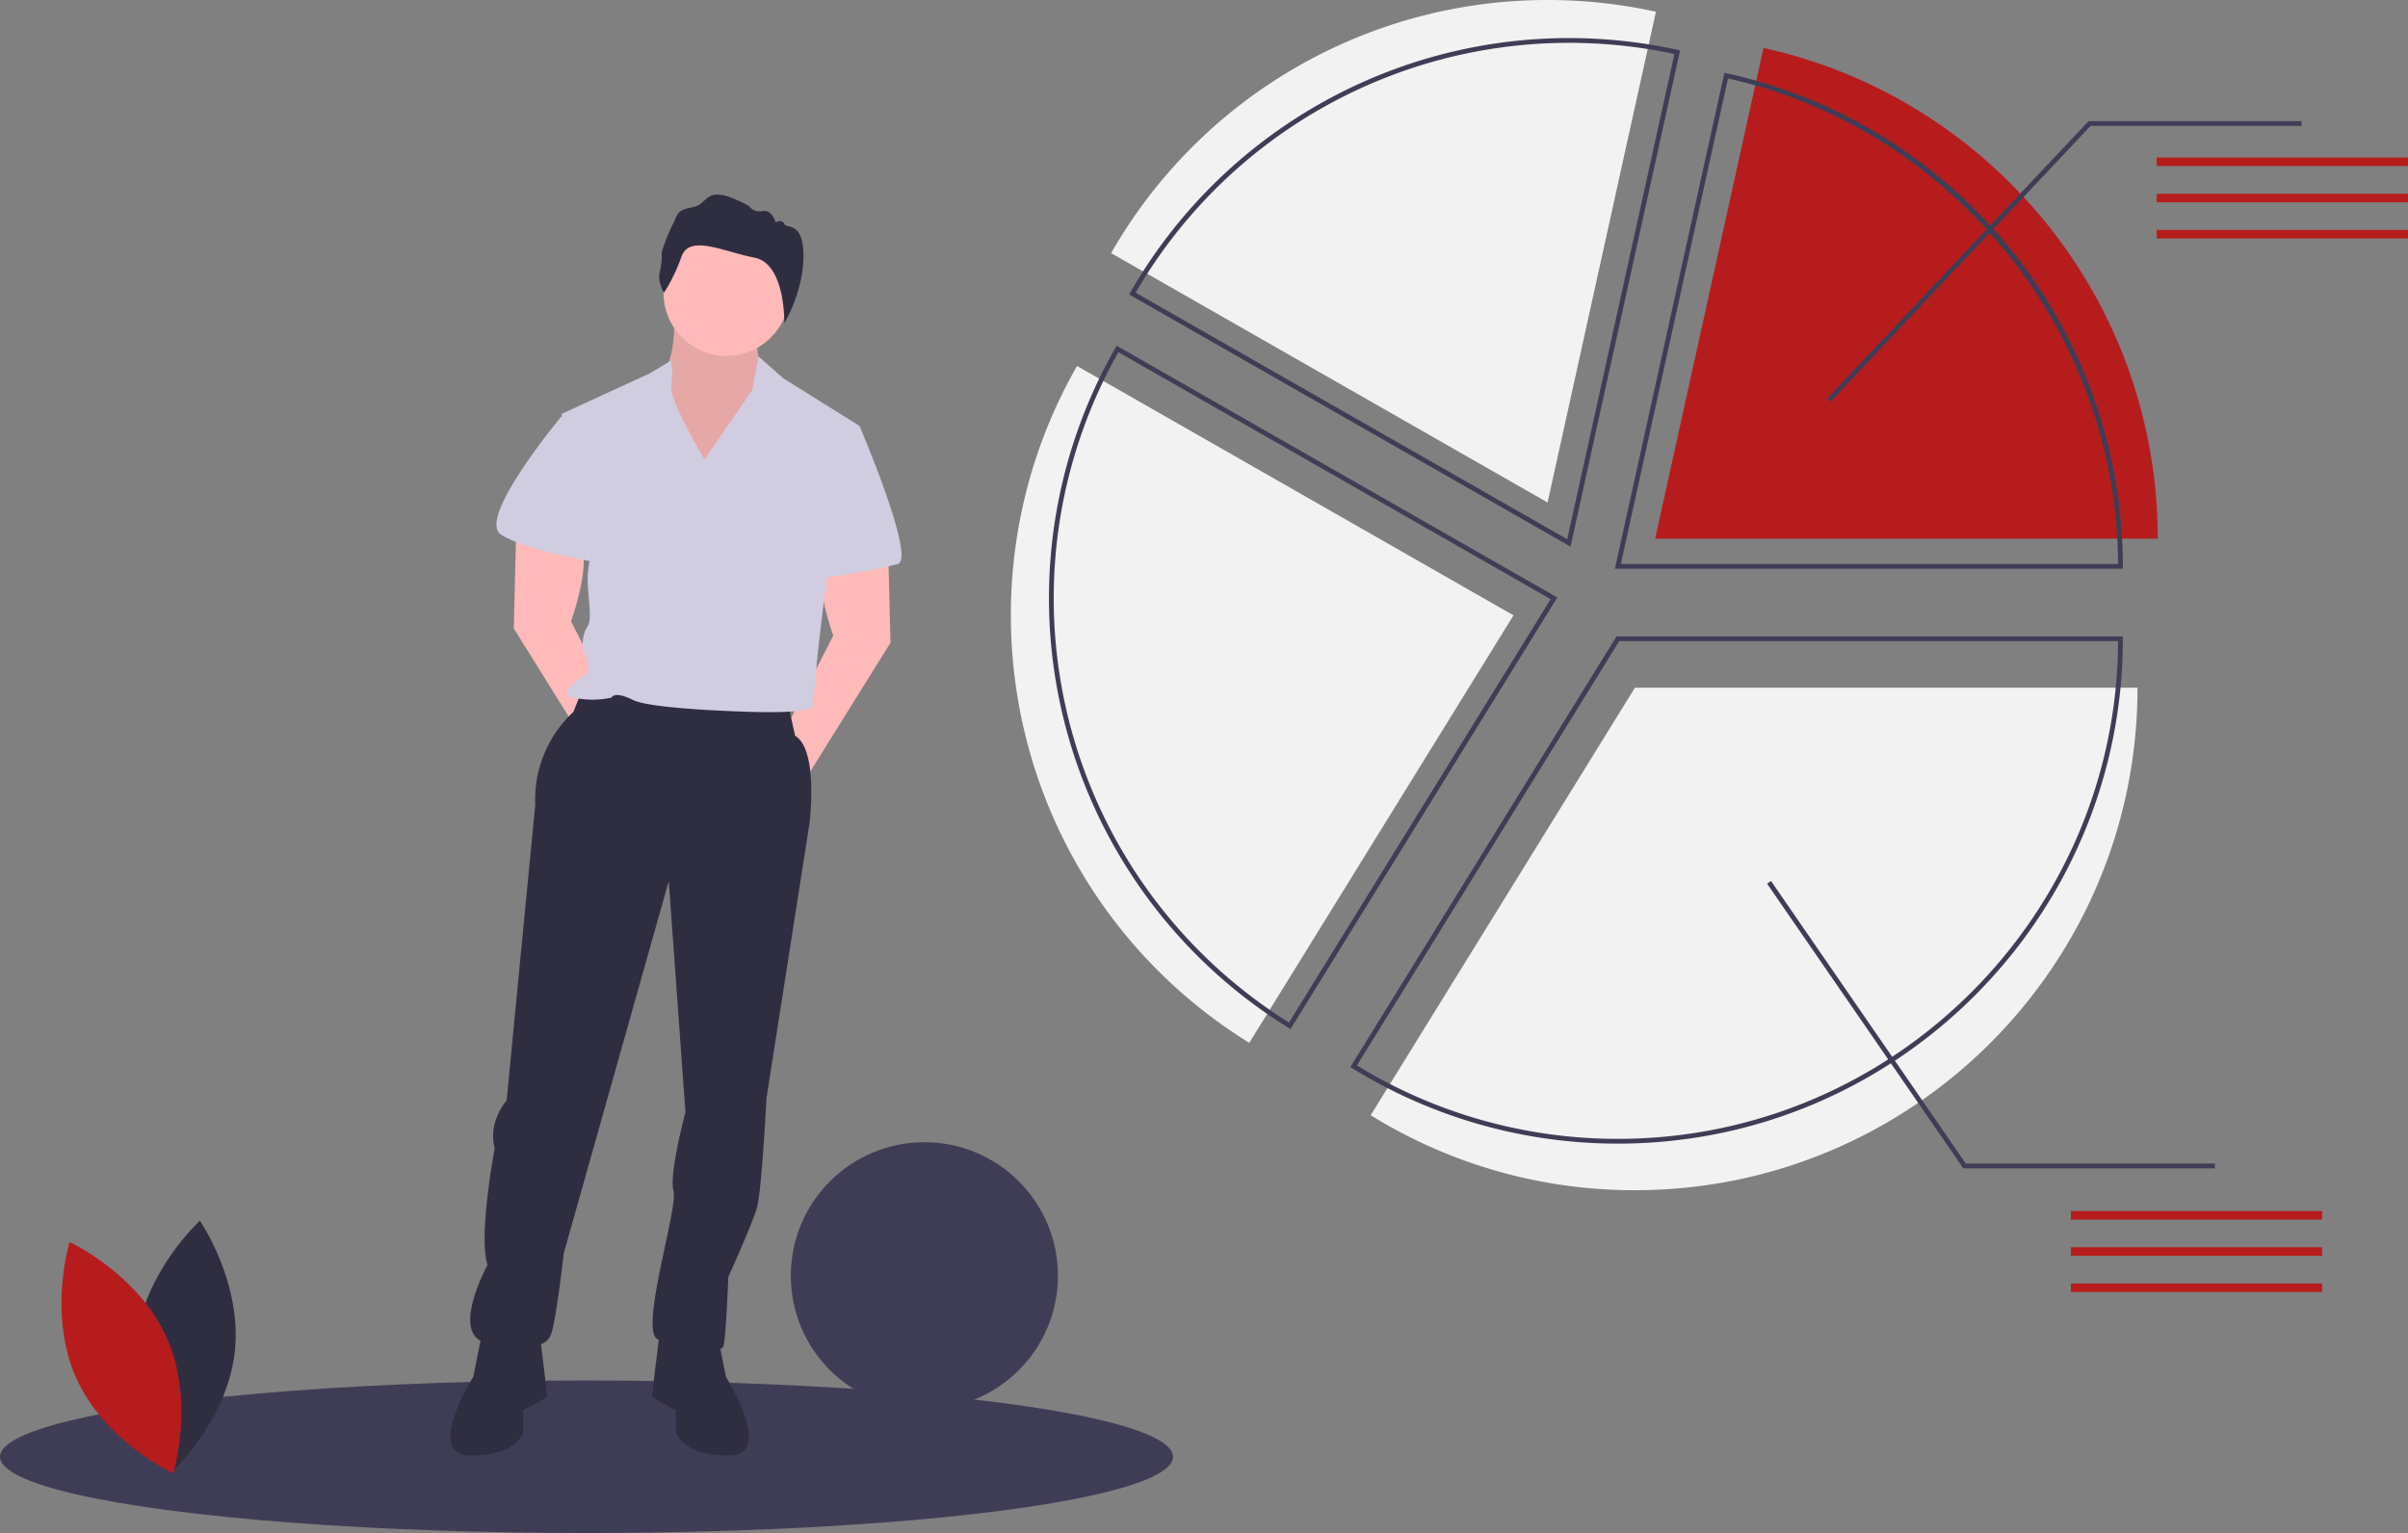 <svg id="baba1a6e-b9a0-45cd-92f7-13efe2c0b468" data-name="Layer 1" xmlns="http://www.w3.org/2000/svg" width="1010"
     height="643.175" viewBox="0 0 1010 643.175">
    <rect x="0" y="0" width="1010" height="643.175" fill="#808080" stroke="none"/>
    <title>segment_analysis</title>
    <ellipse cx="246" cy="611.175" rx="246" ry="32" fill="#3f3d56"/>
    <path d="M991.552,416.946H780.735L669.913,596.302A209.812,209.812,0,0,0,780.735,627.763C897.166,627.763,991.552,533.377,991.552,416.946Z"
          transform="translate(-95 -128.412)" fill="#f2f2f2"/>
    <circle cx="387.72" cy="535.235" r="56.018" fill="#3f3d56"/>
    <path d="M377.5,256.088s2,20-4,28,15,58,15,58l30-56s-10-6-4-23Z" transform="translate(-95 -128.412)"
          fill="#ffb9b9"/>
    <path d="M377.5,256.088s2,20-4,28,15,58,15,58l30-56s-10-6-4-23Z" transform="translate(-95 -128.412)"
          opacity="0.1"/>
    <path d="M467.5,357.088l1,41-38,61-7-23,21-41s-7-19-5-30S467.5,357.088,467.5,357.088Z"
          transform="translate(-95 -128.412)" fill="#ffb9b9"/>
    <path d="M311.5,351.088l-1,41,38,61,7-23-21-41s7-19,5-30S311.5,351.088,311.5,351.088Z"
          transform="translate(-95 -128.412)" fill="#ffb9b9"/>
    <path d="M339.5,417.088l-4,10a50.242,50.242,0,0,0-16,39l-12,124s-8,9-5,20c0,0-7,37-3,49,0,0-17,31,1,33s24,2,26-5,5-33,5-33l44-156,7,97s-7,26-5,33-14,57-7,62,27,7,28,3,2-29,2-29,10-22,12-29,4-46,4-46l18-115s4-31-6-37l-4-18Z"
          transform="translate(-95 -128.412)" fill="#2f2e41"/>
    <path d="M297.5,686.088l-4,20s-21,33-1,33,22-10,22-10v-9s10-5,10-6-3-25-3-25Z"
          transform="translate(-95 -128.412)" fill="#2f2e41"/>
    <path d="M395.5,686.088l4,20s21,33,1,33-22-10-22-10v-9s-10-5-10-6,3-25,3-25Z"
          transform="translate(-95 -128.412)" fill="#2f2e41"/>
    <circle cx="304.703" cy="122.936" r="26.383" fill="#ffb9b9"/>
    <path d="M390.5,321.088s-15-25-14-31a28.738,28.738,0,0,0-.048-10.39L367.5,285.088l-37,17,15,50s-4,11-4,19,2,17,0,20-3,8-1,12a12.694,12.694,0,0,1,1,8s-14,8-6,10a37.163,37.163,0,0,0,16,0s1-3,9,1,50,5,50,5,27,1,26-3,5-51,5-51l14-66-32-20-10.336-9.125L410.5,292.088Z"
          transform="translate(-95 -128.412)" fill="#d0cde1"/>
    <path d="M337.5,303.088h-7s-35.5,42.5-25.5,49.5,44.5,12.5,44.5,12.5S346.5,303.088,337.5,303.088Z"
          transform="translate(-95 -128.412)" fill="#d0cde1"/>
    <path d="M446.5,307.088h9s24,56,16,58-37,8-37,5S446.5,307.088,446.5,307.088Z"
          transform="translate(-95 -128.412)" fill="#d0cde1"/>
    <path d="M373.52,251.207s-2.863-4.294-1.762-8.918a27.028,27.028,0,0,0,.771-8.037,79.548,79.548,0,0,1,4.624-11.67c2.312-4.184,1.211-5.945,8.477-7.266s4.294-10.789,23.451-.55a5.618,5.618,0,0,0,5.835,2.202c3.963-.771,5.395,4.734,5.395,4.734s2.642-1.541,3.633.661S432,221.04,432,235.903s-8.04,28.14-8.04,28.14.589-25.001-12.512-27.534-27.194-9.909-30.607-.44A72.179,72.179,0,0,1,373.52,251.207Z"
          transform="translate(-95 -128.412)" fill="#2f2e41"/>
    <path d="M773.589,608.218a211.31,211.31,0,0,1-111.349-31.61l-.85-.526.525-.85L773.031,395.4h212.374v1C985.405,513.197,890.385,608.218,773.589,608.218ZM664.144,575.43a209.313,209.313,0,0,0,109.445,30.787c115.361,0,209.276-93.579,209.814-208.817H774.146Z"
          transform="translate(-95 -128.412)" fill="#3f3d56"/>
    <path d="M519,386.574a210.67,210.67,0,0,0,99.995,179.357L729.817,386.574,546.749,281.964A209.846,209.846,0,0,0,519,386.574Z"
          transform="translate(-95 -128.412)" fill="#f2f2f2"/>
    <path d="M636.292,560.161l-.851-.526A211.917,211.917,0,0,1,562.854,274.32l.497-.867,184.834,105.619ZM564.095,276.182A209.919,209.919,0,0,0,635.645,557.405l109.751-177.623Z"
          transform="translate(-95 -128.412)" fill="#3f3d56"/>
    <path d="M834.668,148.526,789.221,354.415h210.817C1000.038,253.589,929.252,169.31,834.668,148.526Z"
          transform="translate(-95 -128.412)" fill="#b71c1c"/>
    <path d="M985.405,367.028H772.344l45.931-208.081.976.214A211.883,211.883,0,0,1,985.405,366.028Zm-210.571-2H983.403c-.47-97.03-69.07-182.44-163.607-203.696Z"
          transform="translate(-95 -128.412)" fill="#3f3d56"/>
    <path d="M744.11,128.412A210.737,210.737,0,0,0,561.042,234.619L744.11,339.229,789.557,133.34A211.54,211.54,0,0,0,744.11,128.412Z"
          transform="translate(-95 -128.412)" fill="#f2f2f2"/>
    <path d="M753.727,357.744,568.609,251.963l.498-.869A212.066,212.066,0,0,1,798.705,149.336l.978.215ZM571.342,251.221,752.359,354.659l44.938-203.583A210.066,210.066,0,0,0,571.342,251.221Z"
          transform="translate(-95 -128.412)" fill="#3f3d56"/>
    <polygon
            points="767.752 168.625 766.297 167.253 876.021 50.811 965.335 50.811 965.335 52.811 876.885 52.811 767.752 168.625"
            fill="#3f3d56"/>
    <rect x="904.591" y="66.104" width="105.409" height="3.573" fill="#b71c1c"/>
    <rect x="904.591" y="81.29" width="105.409" height="3.573" fill="#b71c1c"/>
    <rect x="904.591" y="96.476" width="105.409" height="3.573" fill="#b71c1c"/>
    <rect x="868.591" y="508.104" width="105.409" height="3.573" fill="#b71c1c"/>
    <rect x="868.591" y="523.29" width="105.409" height="3.573" fill="#b71c1c"/>
    <rect x="868.591" y="538.476" width="105.409" height="3.573" fill="#b71c1c"/>
    <polygon
            points="929 490.176 823.475 490.176 823.177 489.743 741.177 370.743 742.823 369.608 824.525 488.176 929 488.176 929 490.176"
            fill="#3f3d56"/>
    <path d="M152.162,691.062c-3.331,29.19,14.614,55.21,14.614,55.21s23.346-21.307,26.678-50.498-14.614-55.21-14.614-55.21S155.493,661.872,152.162,691.062Z"
          transform="translate(-95 -128.412)" fill="#2f2e41"/>
    <path d="M164.889,689.556c12.007,26.814,2.776,57.044,2.776,57.044s-28.699-13.245-40.706-40.059-2.776-57.044-2.776-57.044S152.881,662.742,164.889,689.556Z"
          transform="translate(-95 -128.412)" fill="#b71c1c"/>
</svg>